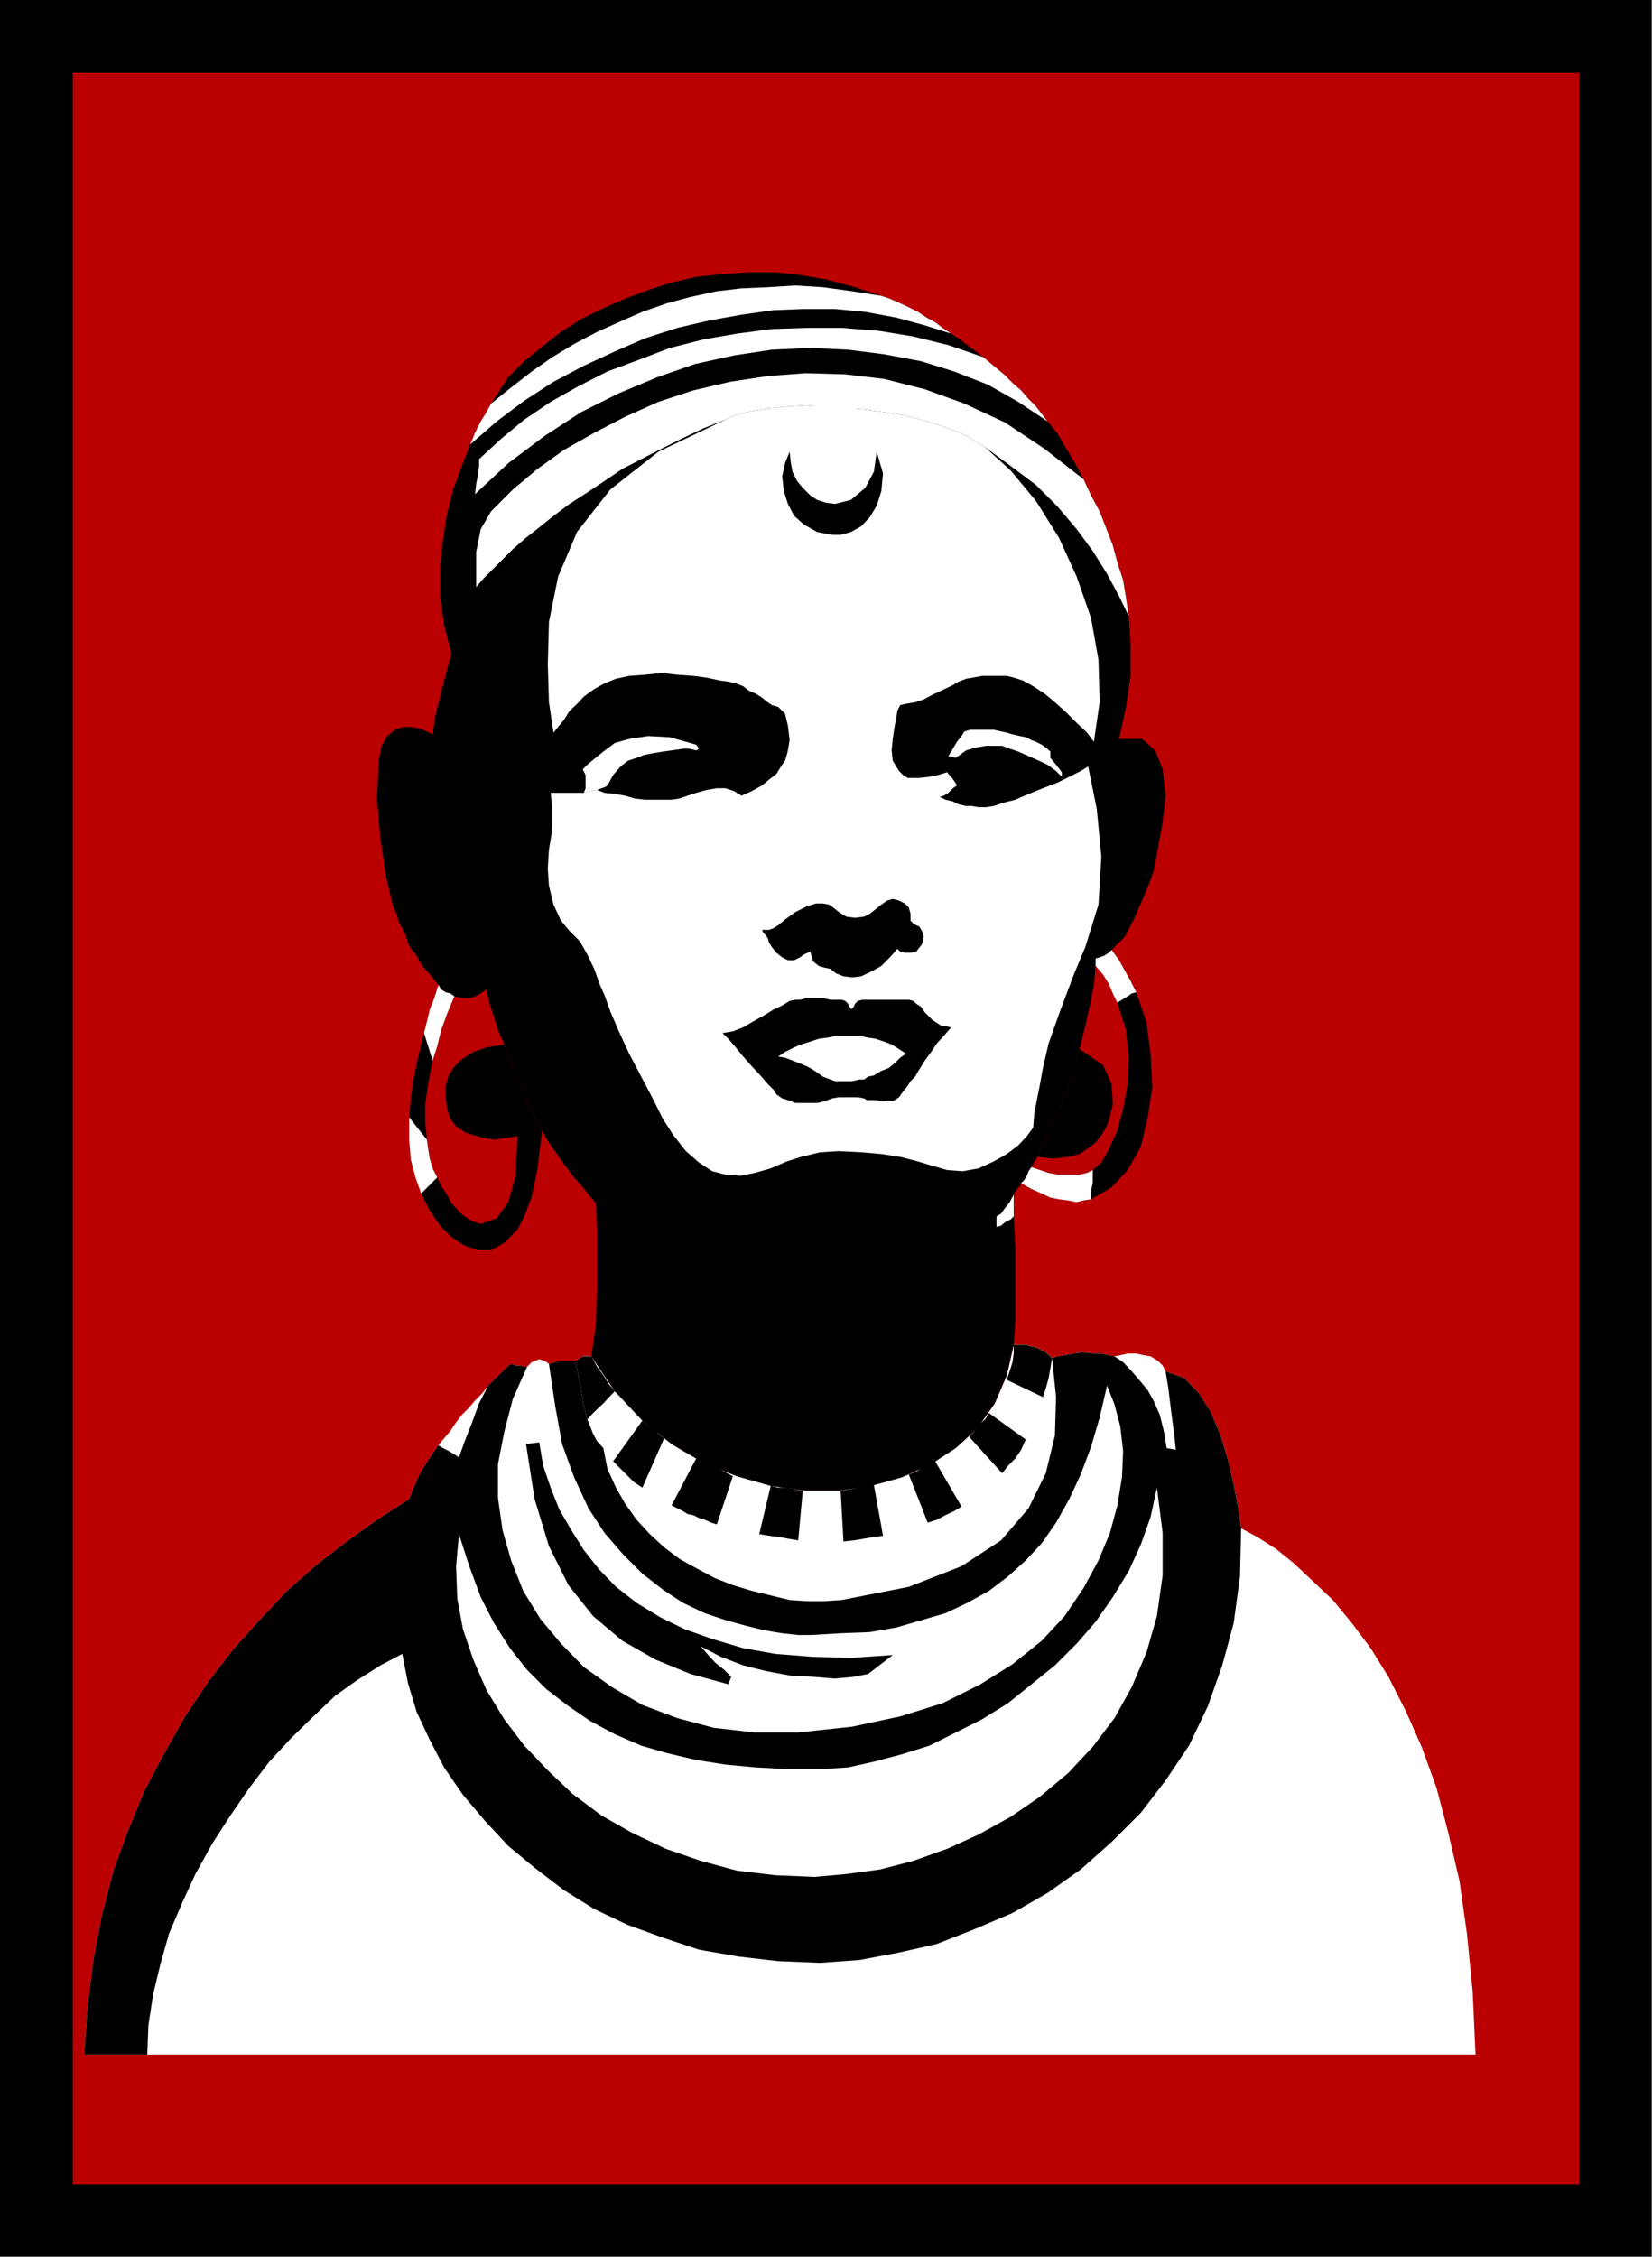 <?xml version="1.0" encoding="UTF-8" standalone="no"?>
<svg
   xmlns:ooo="http://xml.openoffice.org/svg/export"
   xmlns:dc="http://purl.org/dc/elements/1.1/"
   xmlns:cc="http://creativecommons.org/ns#"
   xmlns:rdf="http://www.w3.org/1999/02/22-rdf-syntax-ns#"
   xmlns:svg="http://www.w3.org/2000/svg"
   xmlns="http://www.w3.org/2000/svg"
   xmlns:sodipodi="http://sodipodi.sourceforge.net/DTD/sodipodi-0.dtd"
   xmlns:inkscape="http://www.inkscape.org/namespaces/inkscape"
   version="1.2"
   width="28.83mm"
   height="39.37mm"
   viewBox="0 0 2883 3937"
   preserveAspectRatio="xMidYMid"
   xml:space="preserve"
   id="svg135"
   sodipodi:docname="africa1.svg"
   style="fill-rule:evenodd;stroke-width:28.222;stroke-linejoin:round"
   inkscape:version="0.92.5 (2060ec1f9f, 2020-04-08)"><rect x="0" y="0" width="2883" height="3937" fill="#808080" stroke="none"/><sodipodi:namedview
   pagecolor="#ffffff"
   bordercolor="#666666"
   borderopacity="1"
   objecttolerance="10"
   gridtolerance="10"
   guidetolerance="10"
   inkscape:pageopacity="0"
   inkscape:pageshadow="2"
   inkscape:window-width="664"
   inkscape:window-height="487"
   id="namedview137"
   showgrid="false"
   inkscape:zoom="0.2102413"
   inkscape:cx="54.500788"
   inkscape:cy="74.381101"
   inkscape:window-x="0"
   inkscape:window-y="0"
   inkscape:window-maximized="0"
   inkscape:current-layer="svg135" />
 <defs
   class="ClipPathGroup"
   id="defs8">
  <clipPath
   id="presentation_clip_path"
   clipPathUnits="userSpaceOnUse">
   <rect
   x="0"
   y="0"
   width="21000"
   height="29700"
   id="rect2" />
  </clipPath>
  <clipPath
   id="presentation_clip_path_shrink"
   clipPathUnits="userSpaceOnUse">
   <rect
   x="21"
   y="29"
   width="20958"
   height="29641"
   id="rect5" />
  </clipPath>
 </defs>
 <defs
   class="TextShapeIndex"
   id="defs12">
  <g
   ooo:slide="id1"
   ooo:id-list="id3"
   id="g10" />
 </defs>
 <defs
   class="EmbeddedBulletChars"
   id="defs44">
  <g
   id="bullet-char-template-57356"
   transform="matrix(4.8828125e-4,0,0,-4.8828125e-4,0,0)">
   <path
   d="M 580,1141 1163,571 580,0 -4,571 Z"
   id="path14"
   inkscape:connector-curvature="0" />
  </g>
  <g
   id="bullet-char-template-57354"
   transform="matrix(4.8828125e-4,0,0,-4.8828125e-4,0,0)">
   <path
   d="M 8,1128 H 1137 V 0 H 8 Z"
   id="path17"
   inkscape:connector-curvature="0" />
  </g>
  <g
   id="bullet-char-template-10146"
   transform="matrix(4.8828125e-4,0,0,-4.8828125e-4,0,0)">
   <path
   d="M 174,0 602,739 174,1481 1456,739 Z M 1358,739 309,1346 659,739 Z"
   id="path20"
   inkscape:connector-curvature="0" />
  </g>
  <g
   id="bullet-char-template-10132"
   transform="matrix(4.8828125e-4,0,0,-4.8828125e-4,0,0)">
   <path
   d="M 2015,739 1276,0 H 717 l 543,543 H 174 v 393 h 1086 l -543,545 h 557 z"
   id="path23"
   inkscape:connector-curvature="0" />
  </g>
  <g
   id="bullet-char-template-10007"
   transform="matrix(4.8828125e-4,0,0,-4.8828125e-4,0,0)">
   <path
   d="m 0,-2 c -7,16 -16,29 -25,39 l 381,530 c -94,256 -141,385 -141,387 0,25 13,38 40,38 9,0 21,-2 34,-5 21,4 42,12 65,25 l 27,-13 111,-251 280,301 64,-25 24,25 c 21,-10 41,-24 62,-43 C 886,937 835,863 770,784 769,783 710,716 594,584 L 774,223 c 0,-27 -21,-55 -63,-84 l 16,-20 C 717,90 699,76 672,76 641,76 570,178 457,381 L 164,-76 c -22,-34 -53,-51 -92,-51 -42,0 -63,17 -64,51 -7,9 -10,24 -10,44 0,9 1,19 2,30 z"
   id="path26"
   inkscape:connector-curvature="0" />
  </g>
  <g
   id="bullet-char-template-10004"
   transform="matrix(4.8828125e-4,0,0,-4.8828125e-4,0,0)">
   <path
   d="M 285,-33 C 182,-33 111,30 74,156 52,228 41,333 41,471 c 0,78 14,145 41,201 34,71 87,106 158,106 53,0 88,-31 106,-94 l 23,-176 c 8,-64 28,-97 59,-98 l 735,706 c 11,11 33,17 66,17 42,0 63,-15 63,-46 V 965 c 0,-36 -10,-64 -30,-84 L 442,47 C 390,-6 338,-33 285,-33 Z"
   id="path29"
   inkscape:connector-curvature="0" />
  </g>
  <g
   id="bullet-char-template-9679"
   transform="matrix(4.8828125e-4,0,0,-4.8828125e-4,0,0)">
   <path
   d="M 813,0 C 632,0 489,54 383,161 276,268 223,411 223,592 c 0,181 53,324 160,431 106,107 249,161 430,161 179,0 323,-54 432,-161 108,-107 162,-251 162,-431 0,-180 -54,-324 -162,-431 C 1136,54 992,0 813,0 Z"
   id="path32"
   inkscape:connector-curvature="0" />
  </g>
  <g
   id="bullet-char-template-8226"
   transform="matrix(4.8828125e-4,0,0,-4.8828125e-4,0,0)">
   <path
   d="m 346,457 c -73,0 -137,26 -191,78 -54,51 -81,114 -81,188 0,73 27,136 81,188 54,52 118,78 191,78 73,0 134,-26 185,-79 51,-51 77,-114 77,-187 0,-75 -25,-137 -76,-188 -50,-52 -112,-78 -186,-78 z"
   id="path35"
   inkscape:connector-curvature="0" />
  </g>
  <g
   id="bullet-char-template-8211"
   transform="matrix(4.8828125e-4,0,0,-4.8828125e-4,0,0)">
   <path
   d="M -4,459 H 1135 V 606 H -4 Z"
   id="path38"
   inkscape:connector-curvature="0" />
  </g>
  <g
   id="bullet-char-template-61548"
   transform="matrix(4.8828125e-4,0,0,-4.8828125e-4,0,0)">
   <path
   d="m 173,740 c 0,163 58,303 173,419 116,115 255,173 419,173 163,0 302,-58 418,-173 116,-116 174,-256 174,-419 0,-163 -58,-303 -174,-418 C 1067,206 928,148 765,148 601,148 462,206 346,322 231,437 173,577 173,740 Z"
   id="path41"
   inkscape:connector-curvature="0" />
  </g>
 </defs>
 <g
   id="g49"
   transform="translate(-9058,-12881)">
  <g
   id="id2"
   class="Master_Slide">
   <g
   id="bg-id2"
   class="Background" />
   <g
   id="bo-id2"
   class="BackgroundObjects" />
  </g>
 </g>
 <g
   class="SlideGroup"
   id="g133"
   transform="translate(-9058,-12881)">
  <g
   id="g131">
   <g
   id="container-id1">
    <g
   id="id1"
   class="Slide"
   clip-path="url(#presentation_clip_path)">
     <g
   class="Page"
   id="g127">
      <g
   class="Graphic"
   id="g125">
       <g
   id="id3">
        <rect
   class="BoundingBox"
   x="9058"
   y="12881"
   width="2883"
   height="3937"
   id="rect51"
   style="fill:none;stroke:none" />
        <defs
   id="defs56">
         <clipPath
   id="clip_path_1"
   clipPathUnits="userSpaceOnUse">
          <path
   d="m 9058,12881 h 2882 v 3936 H 9058 Z"
   id="path53"
   inkscape:connector-curvature="0" />
         </clipPath>
        </defs>
        <g
   clip-path="url(#clip_path_1)"
   id="g122">
         <path
   d="M 11941,16818 V 12881 H 9058 v 3937 z"
   id="path58"
   inkscape:connector-curvature="0"
   style="fill:#000000;stroke:none" />
         <path
   d="M 11814,16691 V 13008 H 9185 v 3683 z"
   id="path60"
   inkscape:connector-curvature="0"
   style="fill:#ba0000;stroke:none" />
         <path
   d="m 11092,15273 33,12 25,26 21,33 17,41 13,43 10,43 8,41 5,35 28,15 33,21 31,25 33,31 35,33 33,40 33,44 31,50 30,59 28,63 26,72 20,76 20,86 13,92 10,101 5,110 H 9315 9205 l 6,-84 10,-81 15,-79 20,-77 26,-71 28,-68 35,-66 36,-64 41,-61 43,-56 46,-51 48,-51 51,-45 53,-41 53,-38 56,-36 8,-20 10,-23 15,-25 18,-26 10,-12 11,-13 10,-15 10,-13 13,-13 10,-12 13,-13 10,-13 10,-10 10,-10 10,-10 10,-8 8,3 h 8 l 7,2 h 5 l 8,-8 13,-5 10,3 7,5 11,-3 10,-2 h 13 12 l 5,-3 8,-5 h 8 7 l 41,61 48,51 51,41 56,33 58,23 59,17 61,8 h 58 l 56,-8 54,-15 51,-23 43,-28 38,-35 30,-43 21,-49 12,-53 h 21 l 20,5 15,8 11,10 10,-3 12,-2 16,-3 15,-2 18,2 h 15 l 13,3 10,2 10,-2 13,-3 h 15 l 13,3 12,2 13,8 8,8 z"
   id="path62"
   inkscape:connector-curvature="0"
   style="fill:#ffffff;stroke:none" />
         <path
   d="m 10128,15430 13,13 10,10 13,13 15,10 13,8 13,7 12,8 13,8 10,5 10,5 8,5 10,2 10,5 10,3 11,5 10,3 18,5 20,5 18,5 18,2 17,3 18,2 15,3 18,3 h 10 l 11,2 h 7 10 11 10 10 10 l 18,-2 18,-3 17,-3 16,-2 10,-3 10,-2 10,-3 10,-2 10,-3 8,-2 10,-5 10,-3 16,-5 15,-8 15,-7 13,-8 18,-13 20,-12 18,-16 15,-17 10,-13 13,-13 10,-15 8,-18 10,-15 8,-18 7,-20 5,-21 5,-15 5,-18 3,-17 3,-18 -11,-10 -15,-8 -20,-5 h -21 v 15 l -2,15 -5,16 -5,15 -5,15 -8,15 -8,16 -10,12 -7,11 -11,10 -7,10 -10,10 -13,13 -15,10 -16,10 -15,10 -10,5 -10,5 -13,8 -13,5 -15,5 -15,5 -15,5 -16,3 -12,2 -16,3 -15,3 -15,2 h -15 -18 -15 -18 l -13,-2 -15,-3 h -15 l -13,-3 -15,-5 -18,-5 -15,-2 -18,-5 -15,-8 -16,-8 -18,-7 -15,-8 -12,-7 -16,-8 -15,-10 -13,-10 -10,-8 -7,-8 -11,-7 -10,-8 -13,-13 -12,-12 -10,-13 -13,-13 -10,-12 -10,-16 -11,-15 -10,-18 h -7 -8 l -8,5 -5,3 5,23 5,28 5,28 6,23 5,12 5,13 7,13 11,12 5,5 2,6 5,7 z"
   id="path64"
   inkscape:connector-curvature="0"
   style="fill:#ffffff;stroke:none" />
         <path
   d="m 10479,16155 56,-5 59,-8 58,-15 59,-21 55,-25 56,-31 51,-35 49,-41 43,-46 38,-50 30,-54 26,-61 18,-63 10,-71 v -74 l -10,-79 17,-69 16,3 -3,-28 -5,-38 -5,-41 -5,-30 33,12 25,26 21,33 17,41 13,43 10,43 8,41 5,35 -2,84 -11,81 -20,74 -25,71 -33,69 -41,61 -43,56 -51,51 -54,48 -58,41 -61,35 -66,28 -66,26 -66,15 -69,13 -69,5 -73,-3 -69,-8 -69,-12 -63,-21 -61,-22 -59,-28 -53,-33 -51,-39 -46,-38 -40,-43 -39,-46 -33,-48 -25,-48 -23,-49 -15,-50 -10,-51 -38,20 -41,26 -38,27 -38,36 -39,38 -38,41 -35,46 -33,48 -31,48 -30,54 -23,50 -23,54 -15,53 -13,54 -8,53 -2,51 h -110 l 6,-84 10,-81 15,-79 20,-77 26,-71 28,-68 35,-66 36,-64 41,-61 43,-56 46,-51 48,-51 51,-45 53,-41 53,-38 56,-36 8,-20 10,-23 15,-25 18,-26 8,5 10,5 10,6 8,5 10,-28 13,-33 12,-33 16,-31 10,-10 10,-10 10,-10 10,-8 8,3 h 8 l 7,2 h 5 l -25,56 -15,58 -11,56 v 59 l 8,56 15,53 21,53 30,49 36,43 40,41 49,35 53,31 61,23 64,17 71,8 h 76 l 94,-10 84,-18 74,-23 66,-33 56,-35 51,-41 40,-43 33,-49 26,-48 20,-48 13,-48 8,-49 2,-46 -5,-43 -10,-38 -13,-33 -13,56 -15,51 -18,48 -20,43 -23,41 -25,36 -28,30 -31,28 -33,25 -38,21 -38,18 -41,12 -45,13 -46,8 -51,2 -51,3 h -23 l -28,-3 -30,-5 -33,-8 -36,-10 -36,-12 -38,-18 -35,-23 -36,-28 -33,-33 -33,-38 -28,-43 -25,-54 -21,-58 -12,-66 -11,-74 11,-3 10,-2 h 13 12 l 5,23 5,28 5,28 6,23 5,12 5,13 7,13 11,12 7,36 15,33 16,28 20,28 23,25 25,23 28,21 31,17 30,16 31,12 33,10 33,8 33,8 30,2 h 31 l 30,-2 117,-23 92,-36 69,-45 48,-56 30,-61 16,-66 2,-67 -7,-68 10,-3 12,-2 16,-3 15,-2 18,2 h 15 l 13,3 10,2 15,10 15,16 13,15 15,18 11,20 10,23 7,28 5,30 -17,69 -11,51 -17,48 -21,46 -28,46 -30,43 -33,38 -38,38 -41,33 -41,33 -45,28 -46,23 -46,23 -48,15 -49,13 -45,10 -46,3 h -59 l -56,-3 -53,-5 -51,-8 -51,-12 -45,-13 -46,-20 -43,-23 -38,-26 -39,-30 -33,-33 -30,-38 -28,-44 -23,-45 -20,-54 -18,-56 -5,56 2,56 10,54 18,53 23,53 31,51 35,46 41,43 43,41 51,38 53,30 59,28 61,21 63,17 67,8 z"
   id="path66"
   inkscape:connector-curvature="0"
   style="fill:#000000;stroke:none" />
         <path
   d="m 9976,15400 15,96 25,82 34,68 43,54 51,43 58,33 61,25 66,18 5,-13 -12,-12 -16,-13 -12,-13 -13,-15 35,18 39,15 40,10 43,8 39,2 38,3 33,-3 25,-5 43,-33 -73,5 -69,-2 -63,-5 -56,-10 -54,-16 -48,-17 -43,-21 -41,-25 -36,-28 -30,-31 -26,-33 -22,-35 -21,-36 -15,-38 -13,-38 -7,-41 z"
   id="path68"
   inkscape:connector-curvature="0"
   style="fill:#000000;stroke:none" />
         <path
   d="m 10217,15390 -10,-8 -7,-8 -11,-7 -10,-8 -51,71 13,13 10,10 13,13 15,10 z"
   id="path70"
   inkscape:connector-curvature="0"
   style="fill:#000000;stroke:none" />
         <path
   d="m 10583,15471 -12,2 -16,3 -15,3 -15,2 5,89 18,-2 18,-3 17,-3 16,-2 z"
   id="path72"
   inkscape:connector-curvature="0"
   style="fill:#000000;stroke:none" />
         <path
   d="m 10690,15430 -10,5 -10,5 -13,8 -13,5 33,84 16,-5 15,-8 15,-7 13,-8 z"
   id="path74"
   inkscape:connector-curvature="0"
   style="fill:#000000;stroke:none" />
         <path
   d="m 10784,15346 -7,11 -11,10 -7,10 -10,10 58,64 10,-13 13,-13 10,-15 8,-18 z"
   id="path76"
   inkscape:connector-curvature="0"
   style="fill:#000000;stroke:none" />
         <path
   d="m 10878,15318 5,-15 5,-18 3,-17 3,-18 -11,-10 -15,-8 -20,-5 h -21 v 15 l -2,15 -5,16 -5,15 z"
   id="path78"
   inkscape:connector-curvature="0"
   style="fill:#000000;stroke:none" />
         <path
   d="m 10451,15568 -18,-3 -15,-3 -18,-2 -17,-3 20,-84 13,3 h 15 l 15,3 13,2 z"
   id="path80"
   inkscape:connector-curvature="0"
   style="fill:#000000;stroke:none" />
         <path
   d="m 10309,15540 -10,-3 -11,-5 -10,-3 -10,-5 -10,-2 -8,-5 -10,-5 -10,-5 43,-82 15,8 18,7 16,8 15,8 z"
   id="path82"
   inkscape:connector-curvature="0"
   style="fill:#000000;stroke:none" />
         <path
   d="m 10131,15308 -10,-12 -10,-16 -11,-15 -10,-18 h -7 -8 l -8,5 -5,3 5,23 5,28 5,28 6,23 10,-11 18,-17 12,-13 z"
   id="path84"
   inkscape:connector-curvature="0"
   style="fill:#000000;stroke:none" />
         <path
   d="m 9823,14599 5,8 8,5 8,2 7,5 13,3 h 15 l 13,-5 15,-10 5,23 8,25 7,23 11,25 15,41 18,41 17,38 16,30 5,10 10,16 13,18 12,17 16,21 15,17 13,16 10,12 2,59 v 76 l -2,76 -8,56 41,61 48,51 51,41 56,33 58,23 59,17 61,8 h 58 l 56,-8 54,-15 51,-23 43,-28 38,-35 30,-43 21,-49 12,-53 3,-43 v -59 -66 l -3,-56 v -12 -11 -7 -8 l 3,-5 3,-5 5,-5 2,-5 5,-5 5,-8 3,-8 5,-7 3,-5 2,-5 3,-3 2,-5 20,-43 21,-46 18,-48 15,-51 10,-41 8,-35 7,-36 3,-33 v -2 -6 -2 -3 l 7,-2 8,-3 8,-5 5,-5 23,-23 17,-33 13,-30 13,-31 8,-23 7,-38 8,-46 5,-45 -5,-46 -13,-33 -23,-20 h -40 l 12,-56 8,-54 v -53 l -3,-51 -5,-33 -5,-30 -10,-31 -8,-30 -12,-31 -11,-28 -15,-28 -13,-28 -15,-28 -15,-25 -15,-26 -18,-22 -10,-13 -10,-13 -13,-13 -13,-15 -15,-13 -15,-15 -18,-15 -18,-15 -13,-10 -15,-11 -13,-10 -15,-10 -15,-10 -13,-10 -15,-8 -15,-10 -16,-8 -15,-7 -18,-8 -15,-5 -46,-15 -48,-13 -46,-8 -45,-5 h -46 l -46,3 -46,5 -43,10 -41,13 -40,15 -41,18 -36,18 -35,22 -33,26 -31,25 -28,28 -5,8 -7,10 -8,13 -10,15 -8,15 -10,16 -10,20 -8,20 -15,38 -15,41 -11,43 -7,46 -5,48 v 49 l 7,50 13,51 -8,28 -10,38 -10,41 -5,33 -10,-5 -13,-5 -15,-3 h -13 l -15,5 -13,11 -10,17 -5,26 -3,66 6,71 10,66 12,51 6,13 5,17 10,18 7,21 13,17 10,18 16,18 z"
   id="path86"
   inkscape:connector-curvature="0"
   style="fill:#000000;stroke:none" />
         <path
   d="m 11008,14630 -8,-16 -7,-17 -10,-16 -13,-15 v -2 -6 -2 -3 l 7,-2 8,-3 8,-5 5,-5 13,18 10,18 10,18 10,20 18,53 7,56 3,56 -8,53 -12,51 -23,41 -28,30 -36,21 -13,2 -12,3 -15,-3 -16,-2 -15,-3 -15,-7 -18,-8 -18,-10 5,-5 5,-8 3,-8 5,-7 15,5 15,5 16,3 h 12 13 13 l 13,-3 10,-5 15,-13 13,-23 15,-33 10,-38 8,-43 2,-46 -5,-48 z"
   id="path88"
   inkscape:connector-curvature="0"
   style="fill:#000000;stroke:none" />
         <path
   d="m 10942,14711 -15,51 -18,48 -21,46 -20,43 28,3 26,-3 20,-5 15,-10 13,-10 10,-13 8,-13 5,-12 7,-28 -2,-36 -15,-33 z"
   id="path90"
   inkscape:connector-curvature="0"
   style="fill:#000000;stroke:none" />
         <path
   d="m 10004,14853 -16,-30 -17,-38 -18,-41 -15,-41 -31,5 -23,8 -20,13 -13,12 -10,16 -5,18 v 20 l 2,20 6,18 10,13 15,10 15,5 18,5 20,3 18,-3 21,-3 -3,69 -13,46 -20,28 -28,10 -10,-3 -10,-5 -11,-7 -10,-10 -10,-11 -8,-15 -10,-15 -7,-15 -8,-16 -5,-17 -3,-18 -2,-15 -3,-31 v -30 l 5,-36 8,-41 8,-25 7,-28 10,-28 13,-31 -7,-5 -8,-2 -8,-5 -5,-8 -7,23 -8,20 -5,21 -5,20 -10,41 -8,38 -5,35 -3,33 v 39 l 3,35 8,31 10,28 15,30 18,26 20,20 23,15 23,8 h 23 l 23,-13 23,-23 12,-23 13,-35 10,-49 z"
   id="path92"
   inkscape:connector-curvature="0"
   style="fill:#000000;stroke:none" />
         <path
   d="m 10416,14724 12,-8 16,-8 12,-5 16,-5 15,-5 15,-2 15,-3 h 13 13 15 l 15,3 13,2 15,5 13,5 13,8 12,8 -10,7 -10,10 -10,8 -13,5 -13,8 -10,2 -7,5 h -8 l -13,3 h -15 -15 l -13,-5 -8,-3 -7,-5 -10,-7 -11,-6 -12,-5 -13,-5 -13,-5 z"
   id="path94"
   inkscape:connector-curvature="0"
   style="fill:#ffffff;stroke:none" />
         <path
   d="m 10827,15003 v -12 -11 -7 -8 l -7,13 -8,10 -7,10 -8,5 v 18 l 8,-2 7,-6 10,-5 z"
   id="path96"
   inkscape:connector-curvature="0"
   style="fill:#ffffff;stroke:none" />
         <path
   d="m 10100,14259 13,5 18,2 18,3 17,5 18,2 h 18 15 13 l 13,-2 15,-5 15,-5 18,-5 18,-3 h 15 l 15,5 13,8 18,-8 18,-10 12,-10 13,-10 8,-13 7,-10 3,-10 2,-8 3,-18 -3,-25 -5,-21 -12,-12 -11,-3 -10,-7 -7,-6 -11,-7 -12,-5 -10,-8 -13,-5 -13,-3 -15,-2 -23,-5 -23,-3 -28,-2 -28,-3 -28,3 -28,2 -23,5 -20,8 -18,10 -18,13 -12,13 -13,12 -10,16 -10,12 -8,10 -8,-53 -2,-66 2,-74 16,-79 33,-78 58,-74 84,-66 117,-56 23,-10 25,-5 28,-5 31,-3 33,-2 33,2 36,3 33,2 35,5 33,5 31,8 28,8 28,10 23,10 17,10 16,10 45,41 44,53 40,64 31,68 25,72 13,73 2,74 -10,69 -12,-16 -18,-17 -18,-18 -20,-18 -18,-15 -20,-13 -18,-10 -16,-5 -12,-3 h -16 -15 -12 l -16,3 -12,2 -13,5 -10,6 -21,10 -15,7 -15,8 -15,5 -18,3 -8,2 -5,10 -2,13 -3,15 -3,21 -2,20 2,18 6,10 5,8 7,7 8,5 h 20 l 18,-2 15,-3 16,-5 2,3 5,5 5,7 5,8 -7,5 -8,8 -8,5 -7,2 10,5 13,3 10,5 13,3 h 10 l 12,2 h 13 l 13,-2 18,-6 20,-5 23,-10 25,-10 26,-10 20,-10 20,-10 13,-8 15,74 8,83 -5,84 -23,74 -20,48 -23,61 -21,59 -10,43 -5,28 -5,25 -5,26 -2,25 -11,15 -15,16 -20,15 -23,13 -26,12 -28,5 -27,-2 -28,-8 -82,-112 h 15 l 11,-7 7,-10 8,-10 5,-8 8,-8 7,-12 10,-16 11,-15 10,-15 12,-13 13,-15 -18,-3 -15,-10 -13,-13 -7,-10 -8,-5 -5,-5 -8,-2 h -10 -18 -20 -20 -13 l -2,-41 17,-8 18,-10 15,-15 13,-15 5,5 8,2 h 10 l 10,-2 10,-13 3,-13 -3,-10 -5,-8 -5,-2 -5,-3 -5,-5 v -12 l -3,-11 -7,-7 -10,-5 -11,-3 -10,3 -10,7 -10,8 -10,8 -10,5 -16,2 -15,-2 -13,-8 -10,-8 -7,-5 -11,-2 h -12 l -16,5 -20,10 -18,13 -12,10 -8,5 -8,3 h -7 -5 l 2,5 5,5 3,5 2,7 5,8 8,10 10,8 10,5 h 11 l 10,-5 7,-5 11,-5 5,17 10,8 10,3 10,2 10,8 13,5 15,2 16,-2 2,41 -8,2 -5,5 -2,5 -5,5 v -2 l -3,-3 -2,-5 -5,-5 -6,-2 h -10 -10 l -13,-3 h -15 -13 l -12,3 h -8 l -10,2 -13,8 -15,7 -18,11 -18,10 -17,10 -18,7 -18,3 10,10 13,15 13,16 15,17 15,16 13,15 10,10 5,8 10,7 10,3 13,5 h 13 15 10 l 13,-3 13,-5 12,-2 h 18 15 l 11,2 5,3 h 7 8 l 15,2 82,112 -23,-7 -31,-8 -33,-5 -35,-3 -39,-2 -33,2 -33,8 -25,8 -28,12 -28,8 -25,5 -26,-2 -23,-6 -23,-15 -23,-20 -22,-28 -18,-28 -18,-36 -20,-38 -21,-40 -18,-39 -15,-35 -10,-28 -8,-18 -10,-28 -12,-25 -13,-23 -18,-18 -15,-18 -13,-28 -8,-33 -2,-30 2,-33 6,-36 v -35 l -3,-28 h 15 16 15 12 z"
   id="path98"
   inkscape:connector-curvature="0"
   style="fill:#ffffff;stroke:none" />
         <path
   d="m 10713,14200 13,3 18,-13 17,-5 18,-3 h 18 10 l 13,5 15,5 18,8 18,8 15,7 15,11 10,10 v -8 l -10,-13 -10,-12 v -11 l -8,-7 -7,-5 -10,-5 -8,-3 -10,-5 -10,-2 -13,-3 -10,-3 -23,-5 h -23 -18 l -10,3 -5,8 -8,10 -7,12 z"
   id="path100"
   inkscape:connector-curvature="0"
   style="fill:#ffffff;stroke:none" />
         <path
   d="m 10100,14259 8,-3 8,-3 5,-7 7,-13 13,-15 13,-10 15,-5 13,-5 15,-3 18,-3 15,-2 20,-3 h 11 l 12,3 5,-3 -5,-7 -46,-13 -38,-2 -33,5 -25,7 -20,15 -16,13 -12,10 -8,8 5,10 v 13 10 l -3,8 z"
   id="path102"
   inkscape:connector-curvature="0"
   style="fill:#ffffff;stroke:none" />
         <path
   d="m 10718,13463 -15,-10 -13,-10 -15,-8 -15,-10 -16,-8 -15,-7 -18,-8 -15,-5 -51,-8 -51,-7 -48,-3 -48,3 -46,2 -43,5 -46,10 -41,11 -43,15 -41,18 -38,17 -40,21 -38,23 -36,25 -36,28 -35,28 -8,15 -10,16 -10,20 -8,20 46,-40 48,-36 51,-33 53,-28 54,-25 53,-23 56,-18 56,-13 56,-10 56,-8 53,-2 h 54 l 53,5 54,10 48,13 z"
   id="path104"
   inkscape:connector-curvature="0"
   style="fill:#ffffff;stroke:none" />
         <path
   d="m 9894,13682 39,-36 40,-33 46,-31 48,-27 51,-26 54,-20 55,-21 59,-15 58,-10 61,-8 61,-2 h 61 l 64,5 61,10 61,15 61,21 18,15 18,15 15,15 15,13 13,15 13,13 10,13 10,13 -51,-34 -53,-30 -59,-23 -58,-18 -64,-12 -63,-8 -66,-3 -67,3 -66,10 -68,15 -66,23 -67,28 -66,33 -63,41 -64,48 -58,54 2,-18 3,-15 2,-16 z"
   id="path106"
   inkscape:connector-curvature="0"
   style="fill:#ffffff;stroke:none" />
         <path
   d="m 10777,13661 -16,-10 -17,-10 -23,-10 -28,-10 -28,-8 -31,-8 -33,-5 -35,-5 -33,-2 -36,-3 -33,-2 -33,2 -31,3 -28,5 -25,5 -23,10 -38,15 -38,18 -36,18 -35,18 -33,17 -31,21 -30,20 -31,20 -28,21 -25,20 -23,18 -23,20 -18,18 -18,18 -15,15 -13,15 v -61 l 8,-40 18,-31 38,-38 43,-36 46,-33 53,-30 54,-28 58,-26 61,-20 64,-15 66,-10 66,-5 69,2 68,8 71,18 69,25 71,33 69,46 68,53 13,28 15,28 11,28 12,31 8,30 10,31 5,30 5,33 -17,-35 -21,-39 -25,-40 -28,-38 -33,-39 -38,-38 -44,-33 z"
   id="path108"
   inkscape:connector-curvature="0"
   style="fill:#ffffff;stroke:none" />
         <path
   d="m 10515,13760 28,-7 25,-21 15,-28 5,-35 -5,-33 -15,-31 -25,-17 -28,-8 -15,2 -16,6 -12,7 -13,10 -10,16 -8,15 -3,15 -2,18 2,18 3,17 8,16 10,12 13,13 12,8 16,5 z"
   id="path110"
   inkscape:connector-curvature="0"
   style="fill:#ffffff;stroke:none" />
         <path
   d="m 10588,13669 -5,35 -15,28 -25,21 -28,7 -15,-2 -16,-5 -12,-8 -13,-13 -10,-12 -8,-16 -3,-17 -2,-18 -8,20 -5,23 3,26 7,22 11,21 17,15 23,13 26,5 h 15 l 18,-5 18,-10 15,-16 12,-20 8,-25 3,-31 z"
   id="path112"
   inkscape:connector-curvature="0"
   style="fill:#000000;stroke:none" />
         <path
   d="m 11041,14612 -10,-20 -10,-18 -10,-18 -13,-18 -5,5 -8,5 -8,3 -7,2 v 3 2 6 2 l 13,15 10,16 7,17 8,16 8,-5 10,-6 7,-5 z"
   id="path114"
   inkscape:connector-curvature="0"
   style="fill:#ffffff;stroke:none" />
         <path
   d="m 10962,14973 -13,2 -12,3 -15,-3 -16,-2 -15,-3 -15,-7 -18,-8 -18,-10 5,-5 5,-8 3,-8 5,-7 15,5 15,5 16,3 h 12 13 13 l 13,-3 10,-5 v 10 13 l -3,13 z"
   id="path116"
   inkscape:connector-curvature="0"
   style="fill:#ffffff;stroke:none" />
         <path
   d="m 9793,14963 -10,-28 -8,-31 -3,-35 v -39 l 31,39 2,15 3,18 5,17 8,16 z"
   id="path118"
   inkscape:connector-curvature="0"
   style="fill:#ffffff;stroke:none" />
         <path
   d="m 9813,14731 8,-25 7,-28 10,-28 13,-31 -7,-5 -8,-2 -8,-5 -5,-8 -7,23 -8,20 -5,21 -5,20 z"
   id="path120"
   inkscape:connector-curvature="0"
   style="fill:#ffffff;stroke:none" />
        </g>
       </g>
      </g>
     </g>
    </g>
   </g>
  </g>
 </g>
</svg>
